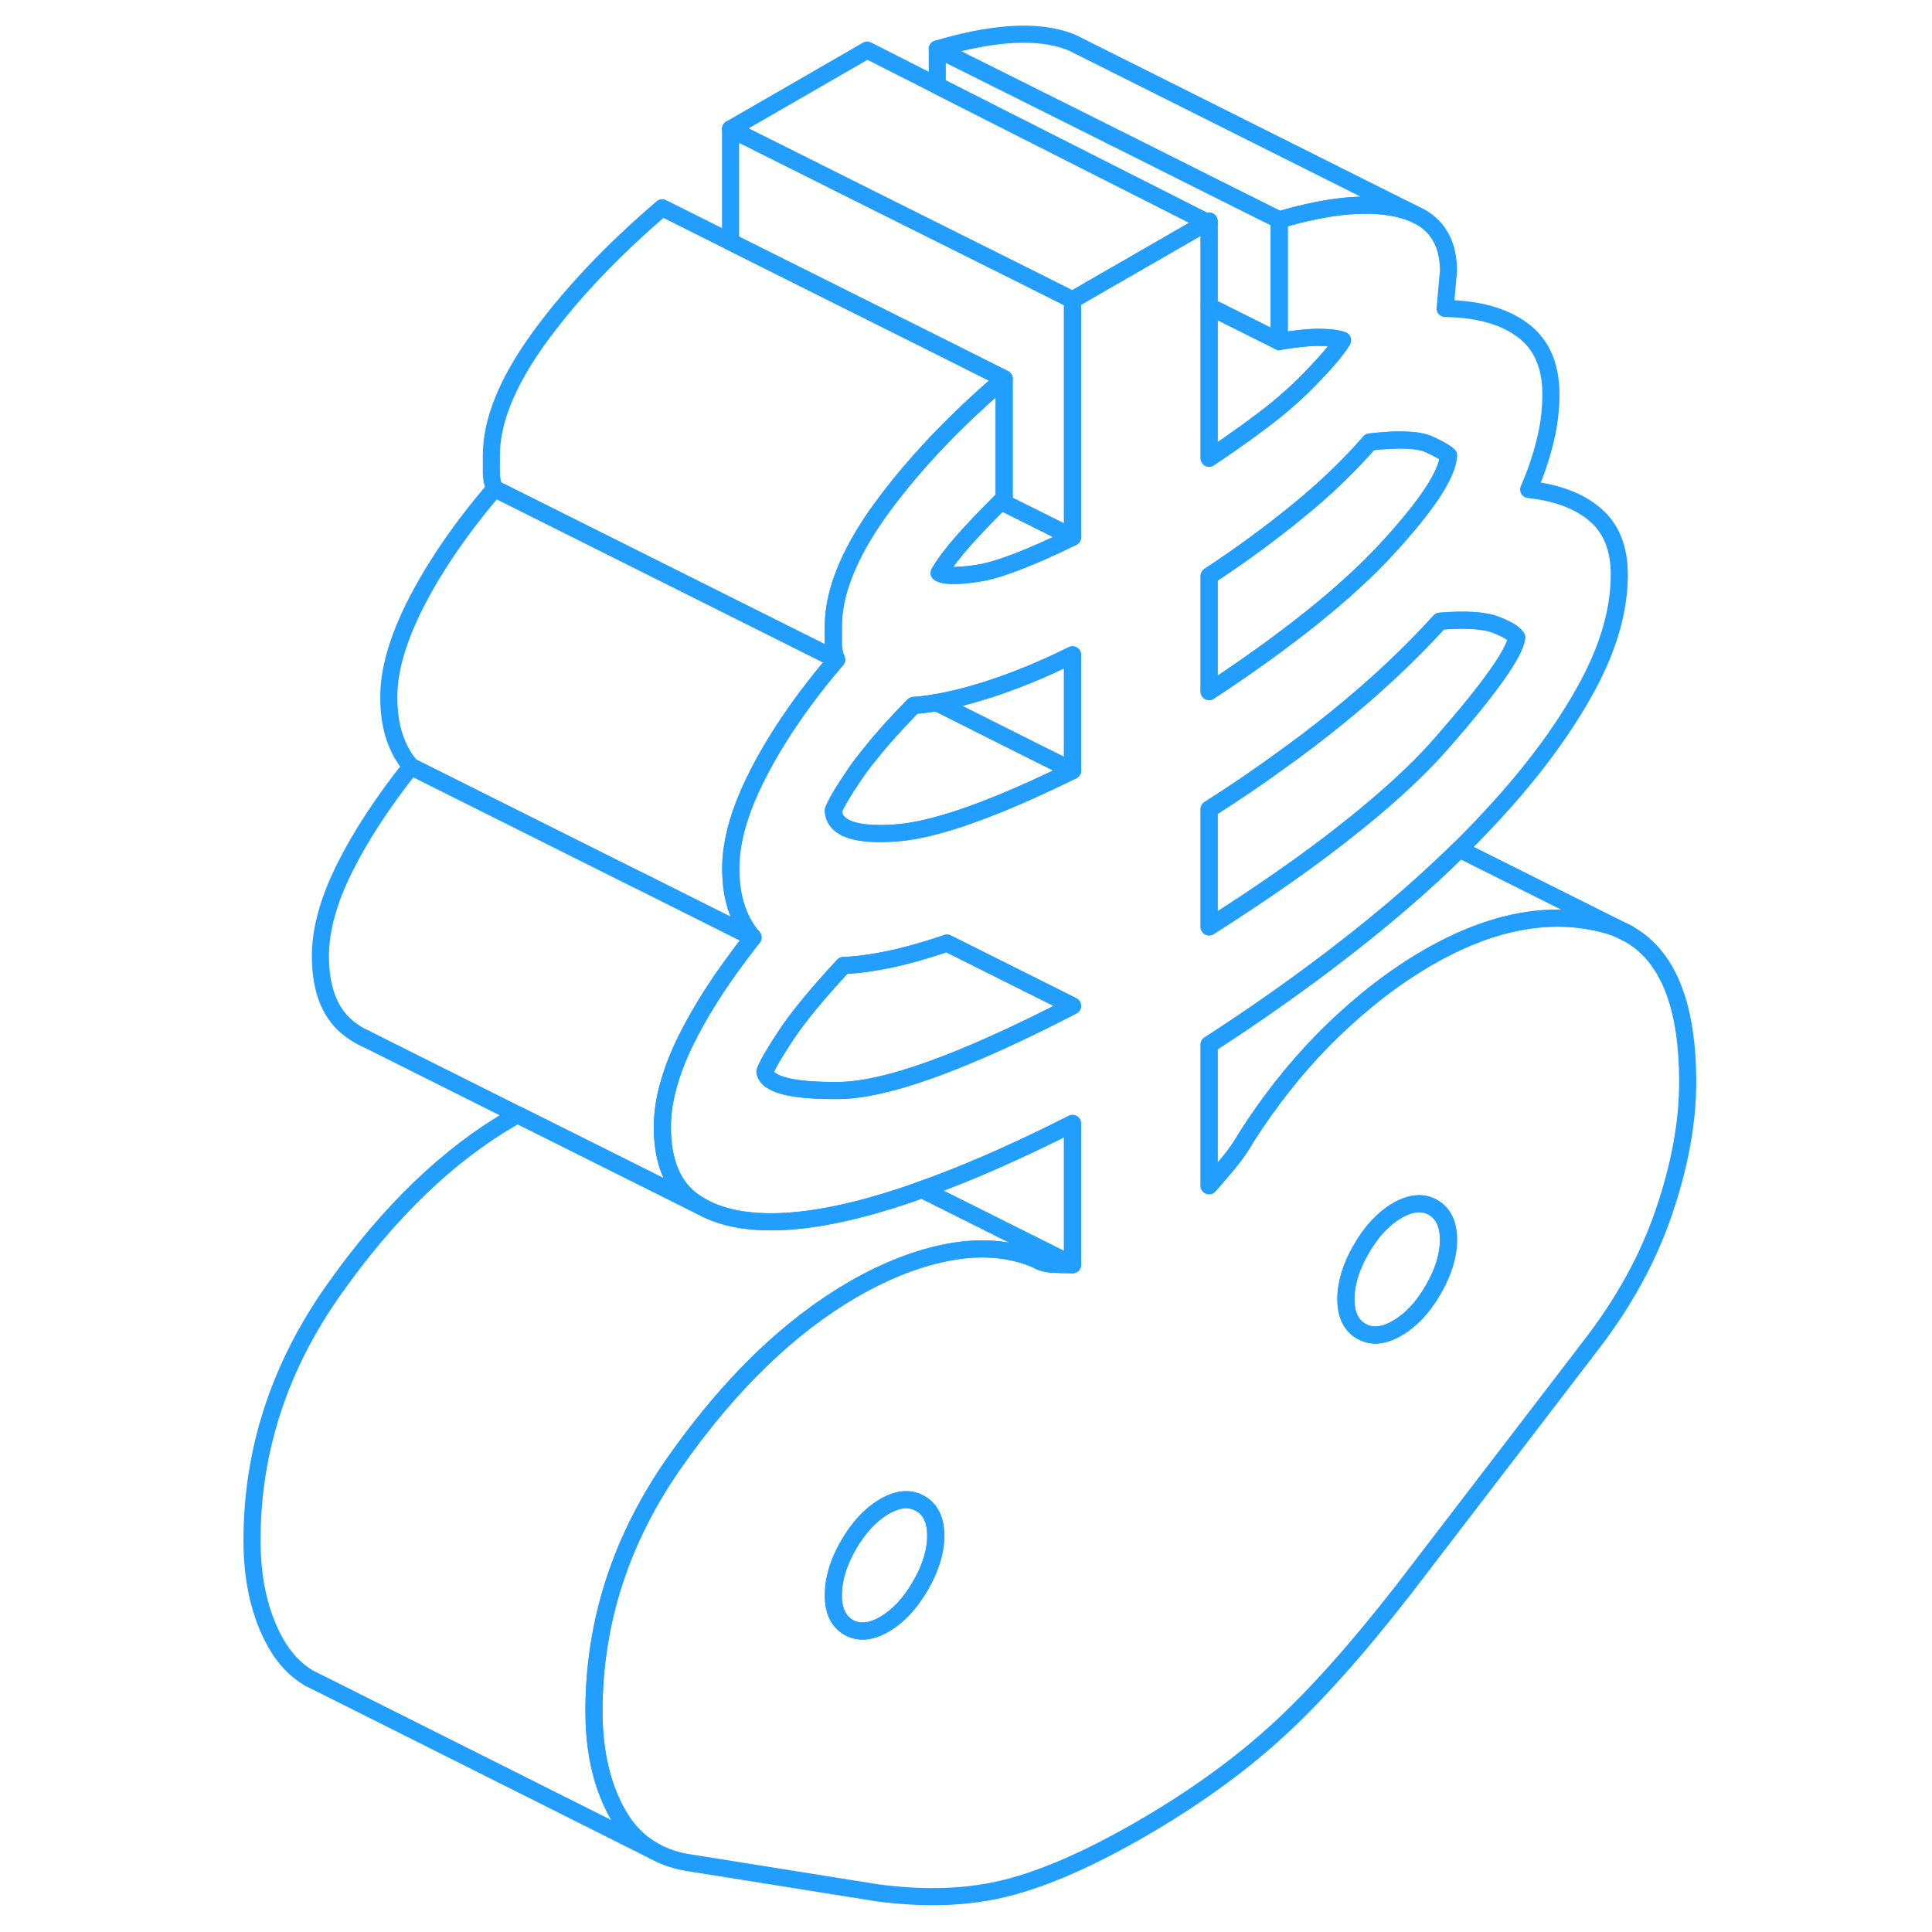 <svg width="48" height="48" viewBox="0 0 89 113" fill="none" xmlns="http://www.w3.org/2000/svg" stroke-width="1px" stroke-linecap="round" stroke-linejoin="round"><path d="M58.7 12.941L58.601 13.001L58.71 13.061C58.71 13.061 58.71 12.981 58.7 12.941Z" stroke="#229EFF" stroke-linejoin="round"/><path d="M83.1 54.541L82.94 54.461C82.62 54.291 82.27 54.171 81.91 54.071C78.71 53.211 75.25 53.851 71.52 56.001C69.58 57.121 67.7 58.571 65.87 60.351C65.68 60.531 65.5 60.721 65.31 60.911C63.7 62.561 62.24 64.421 60.92 66.481C60.59 67.051 60.24 67.561 59.87 68.001C59.51 68.441 59.12 68.891 58.72 69.351V61.101C61.49 59.311 64.11 57.461 66.57 55.551C67.13 55.121 67.68 54.681 68.22 54.241C70.1 52.721 71.81 51.191 73.36 49.671C74.23 48.811 75.04 47.961 75.81 47.101C77.95 44.721 79.63 42.391 80.86 40.111C82.09 37.831 82.71 35.661 82.71 33.601C82.71 32.071 82.24 30.911 81.31 30.111C80.38 29.311 79.08 28.811 77.41 28.631C77.81 27.711 78.13 26.781 78.36 25.841C78.6 24.911 78.71 23.981 78.71 23.061C78.71 21.381 78.16 20.131 77.06 19.311C75.96 18.491 74.45 18.071 72.52 18.041L72.72 15.861C72.72 14.381 72.18 13.331 71.1 12.701L70.65 12.481C70.46 12.391 70.25 12.321 70.02 12.261C68.22 11.771 65.82 11.971 62.82 12.861V19.971C63.75 19.811 64.52 19.731 65.12 19.731C65.72 19.731 66.19 19.781 66.52 19.901C66.19 20.471 65.44 21.341 64.27 22.511C63.84 22.941 63.31 23.411 62.7 23.921C61.64 24.771 60.32 25.731 58.72 26.801V12.931H58.7C58.7 12.931 58.71 13.021 58.71 13.061L58.6 13.001L54.09 15.601L52.54 16.491L50.73 17.541V31.421C48.2 32.651 46.35 33.361 45.18 33.531C44.74 33.601 44.36 33.641 44.04 33.651C43.5 33.681 43.14 33.631 42.93 33.511C43.26 32.941 43.75 32.301 44.38 31.591C44.97 30.931 45.69 30.171 46.54 29.331C46.6 29.271 46.67 29.201 46.73 29.141V22.151C44.86 23.751 43.22 25.351 41.8 26.951C40.95 27.911 40.17 28.871 39.48 29.831C39.43 29.901 39.37 29.981 39.32 30.051C37.6 32.511 36.74 34.701 36.74 36.631V37.661C36.74 37.811 36.75 37.961 36.79 38.101C36.81 38.261 36.86 38.421 36.93 38.581C35 40.841 33.49 43.041 32.39 45.161C31.68 46.531 31.2 47.791 30.95 48.941C30.81 49.581 30.74 50.191 30.74 50.761C30.74 51.681 30.86 52.471 31.09 53.141C31.32 53.811 31.64 54.371 32.04 54.831C31.57 55.421 31.14 56.001 30.73 56.571C29.67 58.041 28.81 59.451 28.14 60.801C27.72 61.641 27.4 62.451 27.17 63.221C26.88 64.171 26.74 65.071 26.74 65.911C26.74 67.981 27.36 69.441 28.59 70.291C28.73 70.391 28.88 70.481 29.03 70.571L29.09 70.601C30.26 71.241 31.78 71.521 33.64 71.451C35.77 71.371 38.3 70.821 41.23 69.821C41.46 69.741 41.69 69.661 41.93 69.571C43.59 68.981 45.33 68.271 47.14 67.441C48.31 66.911 49.5 66.331 50.73 65.711V73.971C50.33 73.971 49.94 73.961 49.58 73.941C49.21 73.931 48.86 73.821 48.53 73.631C47.06 73.031 45.41 72.891 43.58 73.221C41.75 73.551 39.87 74.281 37.93 75.391C34.2 77.551 30.74 80.881 27.54 85.411C24.34 89.931 22.74 94.831 22.74 100.101C22.74 100.381 22.75 100.651 22.76 100.921C22.86 102.941 23.32 104.671 24.14 106.121C24.68 107.071 25.39 107.791 26.27 108.271C26.91 108.631 27.63 108.861 28.44 108.971L39.33 110.711C42.13 111.081 44.65 110.991 46.88 110.421C49.11 109.861 51.73 108.711 54.73 106.981C57.72 105.251 60.34 103.381 62.57 101.361C64.8 99.351 67.32 96.541 70.12 92.941L81.01 78.731C82.94 76.241 84.38 73.641 85.31 70.921C86.24 68.201 86.71 65.661 86.71 63.291C86.71 58.711 85.51 55.791 83.1 54.541ZM58.72 33.691C60.59 32.461 62.32 31.191 63.92 29.881C65.52 28.581 66.92 27.231 68.12 25.851C69.78 25.661 70.93 25.701 71.57 25.981C72.2 26.271 72.58 26.491 72.72 26.641C72.65 27.751 71.45 29.571 69.12 32.101C66.79 34.631 63.32 37.421 58.72 40.451V33.691ZM58.72 47.331C60.18 46.401 61.59 45.451 62.94 44.461C64.05 43.671 65.13 42.841 66.17 42.001C68.47 40.141 70.48 38.251 72.22 36.331C73.75 36.211 74.85 36.281 75.51 36.551C76.18 36.811 76.58 37.061 76.71 37.291C76.58 38.211 75.13 40.251 72.37 43.411C71.32 44.621 70.01 45.881 68.44 47.211C67.76 47.791 67.02 48.381 66.24 48.991C64.11 50.641 61.6 52.381 58.72 54.211V47.331ZM42.42 91.491C42.28 91.901 42.08 92.321 41.83 92.751C41.23 93.791 40.53 94.531 39.73 95.001C38.93 95.461 38.23 95.521 37.63 95.181C37.03 94.831 36.74 94.201 36.74 93.291C36.74 92.381 37.03 91.391 37.63 90.361C38.23 89.321 38.93 88.581 39.73 88.111C40.53 87.651 41.23 87.591 41.83 87.941C42.43 88.281 42.73 88.911 42.73 89.821C42.73 90.361 42.63 90.921 42.42 91.491ZM37.08 63.781C34.32 63.811 32.87 63.441 32.74 62.681C32.87 62.301 33.29 61.581 33.99 60.521C34.69 59.471 35.8 58.121 37.33 56.471C37.77 56.451 38.24 56.411 38.72 56.341C39.55 56.221 40.44 56.041 41.38 55.781C42.02 55.601 42.69 55.401 43.38 55.161H43.39L50.73 58.831C44.4 62.101 39.85 63.751 37.08 63.781ZM50.73 45.071C47.62 46.601 45.03 47.661 42.96 48.231C41.97 48.511 41.09 48.671 40.33 48.721C38 48.881 36.8 48.441 36.74 47.411C36.87 47.031 37.3 46.301 38.03 45.231C38.27 44.881 38.55 44.511 38.88 44.111C39.54 43.271 40.39 42.321 41.43 41.261C41.86 41.231 42.3 41.181 42.77 41.091H42.78C43.06 41.051 43.34 40.991 43.63 40.921C44.26 40.791 44.92 40.601 45.63 40.381C47.23 39.881 48.93 39.191 50.73 38.301V45.071ZM71.82 75.441C71.22 76.481 70.52 77.221 69.72 77.681C68.92 78.151 68.22 78.211 67.62 77.861C67.02 77.521 66.72 76.891 66.72 75.981C66.72 75.071 67.02 74.081 67.62 73.051C68.22 72.011 68.92 71.271 69.72 70.801C70.52 70.341 71.22 70.281 71.82 70.621C72.42 70.971 72.72 71.601 72.72 72.511C72.72 73.421 72.42 74.411 71.82 75.441Z" stroke="#229EFF" stroke-linejoin="round"/><path d="M72.72 72.511C72.72 73.431 72.42 74.411 71.82 75.441C71.22 76.481 70.52 77.221 69.72 77.681C68.92 78.151 68.22 78.211 67.62 77.861C67.02 77.521 66.72 76.891 66.72 75.981C66.72 75.071 67.02 74.081 67.62 73.051C68.22 72.011 68.92 71.271 69.72 70.801C70.52 70.341 71.22 70.281 71.82 70.621C72.42 70.971 72.72 71.601 72.72 72.511Z" stroke="#229EFF" stroke-linejoin="round"/><path d="M72.72 26.641C72.65 27.751 71.45 29.571 69.12 32.101C66.79 34.631 63.32 37.421 58.72 40.451V33.691C60.59 32.461 62.32 31.191 63.92 29.881C65.52 28.581 66.92 27.231 68.12 25.851C69.78 25.661 70.93 25.701 71.57 25.981C72.2 26.271 72.58 26.491 72.72 26.641Z" stroke="#229EFF" stroke-linejoin="round"/><path d="M76.71 37.291C76.58 38.211 75.13 40.251 72.37 43.411C71.32 44.621 70.01 45.881 68.44 47.211C67.76 47.791 67.02 48.381 66.24 48.991C64.11 50.641 61.6 52.381 58.72 54.211V47.331C60.18 46.401 61.59 45.451 62.94 44.461C64.05 43.671 65.13 42.841 66.17 42.001C68.47 40.141 70.48 38.251 72.22 36.331C73.75 36.211 74.85 36.281 75.51 36.551C76.18 36.811 76.58 37.061 76.71 37.291Z" stroke="#229EFF" stroke-linejoin="round"/><path d="M58.7 12.941L58.601 13.001L58.71 13.061C58.71 13.061 58.71 12.981 58.7 12.941Z" stroke="#229EFF" stroke-linejoin="round"/><path d="M66.52 19.901C66.19 20.471 65.44 21.341 64.27 22.511C63.84 22.941 63.31 23.411 62.7 23.921C61.64 24.771 60.32 25.731 58.72 26.801V17.921L62.82 19.971C63.75 19.811 64.52 19.731 65.12 19.731C65.72 19.731 66.19 19.781 66.52 19.901Z" stroke="#229EFF" stroke-linejoin="round"/><path d="M50.73 58.831C44.4 62.101 39.85 63.751 37.08 63.781C34.32 63.811 32.87 63.441 32.74 62.681C32.87 62.301 33.29 61.581 33.99 60.521C34.69 59.471 35.8 58.121 37.33 56.471C37.77 56.451 38.24 56.411 38.72 56.341C39.55 56.221 40.44 56.041 41.38 55.781C42.02 55.601 42.69 55.401 43.38 55.161H43.39L50.73 58.831Z" stroke="#229EFF" stroke-linejoin="round"/><path d="M27.17 63.221C26.88 64.171 26.74 65.071 26.74 65.911C26.74 67.981 27.36 69.441 28.59 70.291C28.73 70.391 28.88 70.481 29.03 70.571L18.28 65.201L9.41 60.761C9.12 60.631 8.84 60.471 8.59 60.291C7.36 59.441 6.74 57.981 6.74 55.911C6.74 54.381 7.21 52.681 8.14 50.801C9.07 48.931 10.37 46.931 12.04 44.831L16.7 47.161L25.26 51.441H25.27L32.04 54.831C31.57 55.421 31.14 56.001 30.73 56.571C29.67 58.041 28.81 59.451 28.14 60.801C27.72 61.641 27.4 62.451 27.17 63.221Z" stroke="#229EFF" stroke-linejoin="round"/><path d="M42.73 89.821C42.73 90.361 42.63 90.921 42.42 91.491C42.28 91.901 42.08 92.321 41.83 92.751C41.23 93.791 40.53 94.531 39.73 95.001C38.93 95.461 38.23 95.521 37.63 95.181C37.03 94.831 36.74 94.201 36.74 93.291C36.74 92.381 37.03 91.391 37.63 90.361C38.23 89.321 38.93 88.581 39.73 88.111C40.53 87.651 41.23 87.591 41.83 87.941C42.43 88.281 42.73 88.911 42.73 89.821Z" stroke="#229EFF" stroke-linejoin="round"/><path d="M50.73 65.711V73.971L41.931 69.571C43.591 68.981 45.331 68.271 47.141 67.441C48.311 66.911 49.501 66.331 50.73 65.711Z" stroke="#229EFF" stroke-linejoin="round"/><path d="M50.73 73.971C50.33 73.971 49.94 73.961 49.58 73.941C49.21 73.931 48.86 73.821 48.53 73.631C47.06 73.031 45.41 72.891 43.58 73.221C41.75 73.551 39.87 74.281 37.93 75.391C34.2 77.551 30.74 80.881 27.54 85.411C24.34 89.931 22.74 94.831 22.74 100.101C22.74 100.381 22.75 100.651 22.76 100.921C22.86 102.941 23.32 104.671 24.14 106.121C24.68 107.071 25.39 107.791 26.27 108.271L7.08 98.651L6.09 98.161C5.29 97.691 4.64 97.001 4.14 96.121C3.21 94.481 2.74 92.471 2.74 90.101C2.74 84.831 4.34 79.931 7.54 75.411C10.74 70.881 14.2 67.551 17.93 65.391C18.05 65.321 18.17 65.251 18.28 65.201L29.03 70.571L29.09 70.601C30.26 71.241 31.78 71.521 33.64 71.451C35.77 71.371 38.3 70.821 41.23 69.821C41.46 69.741 41.69 69.661 41.93 69.571L50.73 73.971Z" stroke="#229EFF" stroke-linejoin="round"/><path d="M82.94 54.461C82.62 54.291 82.27 54.171 81.91 54.071C78.71 53.211 75.25 53.851 71.52 56.001C69.58 57.121 67.7 58.571 65.87 60.351C65.68 60.531 65.5 60.721 65.31 60.911C63.7 62.561 62.24 64.421 60.92 66.481C60.59 67.051 60.24 67.561 59.87 68.001C59.51 68.441 59.12 68.891 58.72 69.351V61.101C61.49 59.311 64.11 57.461 66.57 55.551C67.13 55.121 67.68 54.681 68.22 54.241C70.1 52.721 71.81 51.191 73.36 49.671L82.94 54.461Z" stroke="#229EFF" stroke-linejoin="round"/><path d="M83.24 54.611L83.101 54.541" stroke="#229EFF" stroke-linejoin="round"/><path d="M30.95 48.941C30.81 49.581 30.74 50.191 30.74 50.761C30.74 51.681 30.86 52.471 31.09 53.141C31.32 53.811 31.64 54.371 32.04 54.831L25.27 51.441H25.26L16.7 47.161L12.04 44.831C11.64 44.371 11.32 43.811 11.09 43.141C10.86 42.471 10.74 41.681 10.74 40.761C10.74 39.151 11.29 37.291 12.39 35.161C13.49 33.041 15 30.841 16.93 28.581L22.15 31.191L30.31 35.271L36.93 38.581C35 40.841 33.49 43.041 32.39 45.161C31.68 46.531 31.2 47.791 30.95 48.941Z" stroke="#229EFF" stroke-linejoin="round"/><path d="M50.73 38.301V45.071L48.54 43.981L43.14 41.271L42.78 41.091C43.06 41.051 43.34 40.991 43.63 40.921C44.26 40.791 44.92 40.601 45.63 40.381C47.23 39.881 48.93 39.191 50.73 38.301Z" stroke="#229EFF" stroke-linejoin="round"/><path d="M50.73 45.071C47.62 46.601 45.03 47.661 42.96 48.231C41.97 48.511 41.09 48.671 40.33 48.721C38 48.881 36.8 48.441 36.74 47.411C36.87 47.031 37.3 46.301 38.03 45.231C38.27 44.881 38.55 44.511 38.88 44.111C39.54 43.271 40.39 42.321 41.43 41.261C41.86 41.231 42.3 41.181 42.77 41.091H42.78L43.14 41.271L48.54 43.981L50.73 45.071Z" stroke="#229EFF" stroke-linejoin="round"/><path d="M46.73 22.151C44.86 23.751 43.22 25.351 41.8 26.951C40.95 27.911 40.17 28.871 39.48 29.831C39.43 29.901 39.37 29.981 39.32 30.051C37.6 32.511 36.74 34.701 36.74 36.631V37.661C36.74 37.811 36.75 37.961 36.79 38.101C36.81 38.261 36.86 38.421 36.93 38.581L30.31 35.271L22.15 31.191L16.93 28.581C16.8 28.281 16.74 27.971 16.74 27.661V26.631C16.74 24.641 17.65 22.381 19.48 19.831C21.32 17.281 23.73 14.721 26.73 12.151L30.73 14.151L43.26 20.411L46.73 22.151Z" stroke="#229EFF" stroke-linejoin="round"/><path d="M70.65 12.481C70.46 12.391 70.25 12.321 70.02 12.261C68.22 11.771 65.82 11.971 62.82 12.861L58.12 10.511L53.25 8.071H53.24L52.55 7.721L42.82 2.861C45.82 1.971 48.22 1.771 50.02 2.261C50.35 2.351 50.64 2.461 50.91 2.591L50.94 2.611L70.65 12.481Z" stroke="#229EFF" stroke-linejoin="round"/><path d="M62.82 12.861V19.971L58.72 17.921V12.931L58.7 12.941L58.6 13.001L42.82 5.011V2.861L52.55 7.721L53.24 8.071H53.25L58.12 10.511L62.82 12.861Z" stroke="#229EFF" stroke-linejoin="round"/><path d="M58.601 13.001L54.091 15.601L52.541 16.491L50.73 17.541L47.881 16.111L42.99 13.671L38.721 11.541L30.73 7.541L38.721 2.931L42.821 5.011L58.601 13.001Z" stroke="#229EFF" stroke-linejoin="round"/><path d="M50.73 31.421C48.2 32.651 46.351 33.361 45.181 33.531C44.741 33.601 44.361 33.641 44.041 33.651C43.501 33.681 43.141 33.631 42.931 33.511C43.261 32.941 43.751 32.301 44.381 31.591C44.971 30.931 45.691 30.171 46.541 29.331L48.291 30.201L50.73 31.421Z" stroke="#229EFF" stroke-linejoin="round"/><path d="M50.73 17.541V31.421L48.291 30.201L46.541 29.331C46.6 29.271 46.67 29.201 46.73 29.141V22.151L43.261 20.411L30.73 14.151V7.541L38.721 11.541L42.99 13.671L47.881 16.111L50.73 17.541Z" stroke="#229EFF" stroke-linejoin="round"/><path d="M9.41 60.761L9.28 60.701" stroke="#229EFF" stroke-linejoin="round"/></svg>